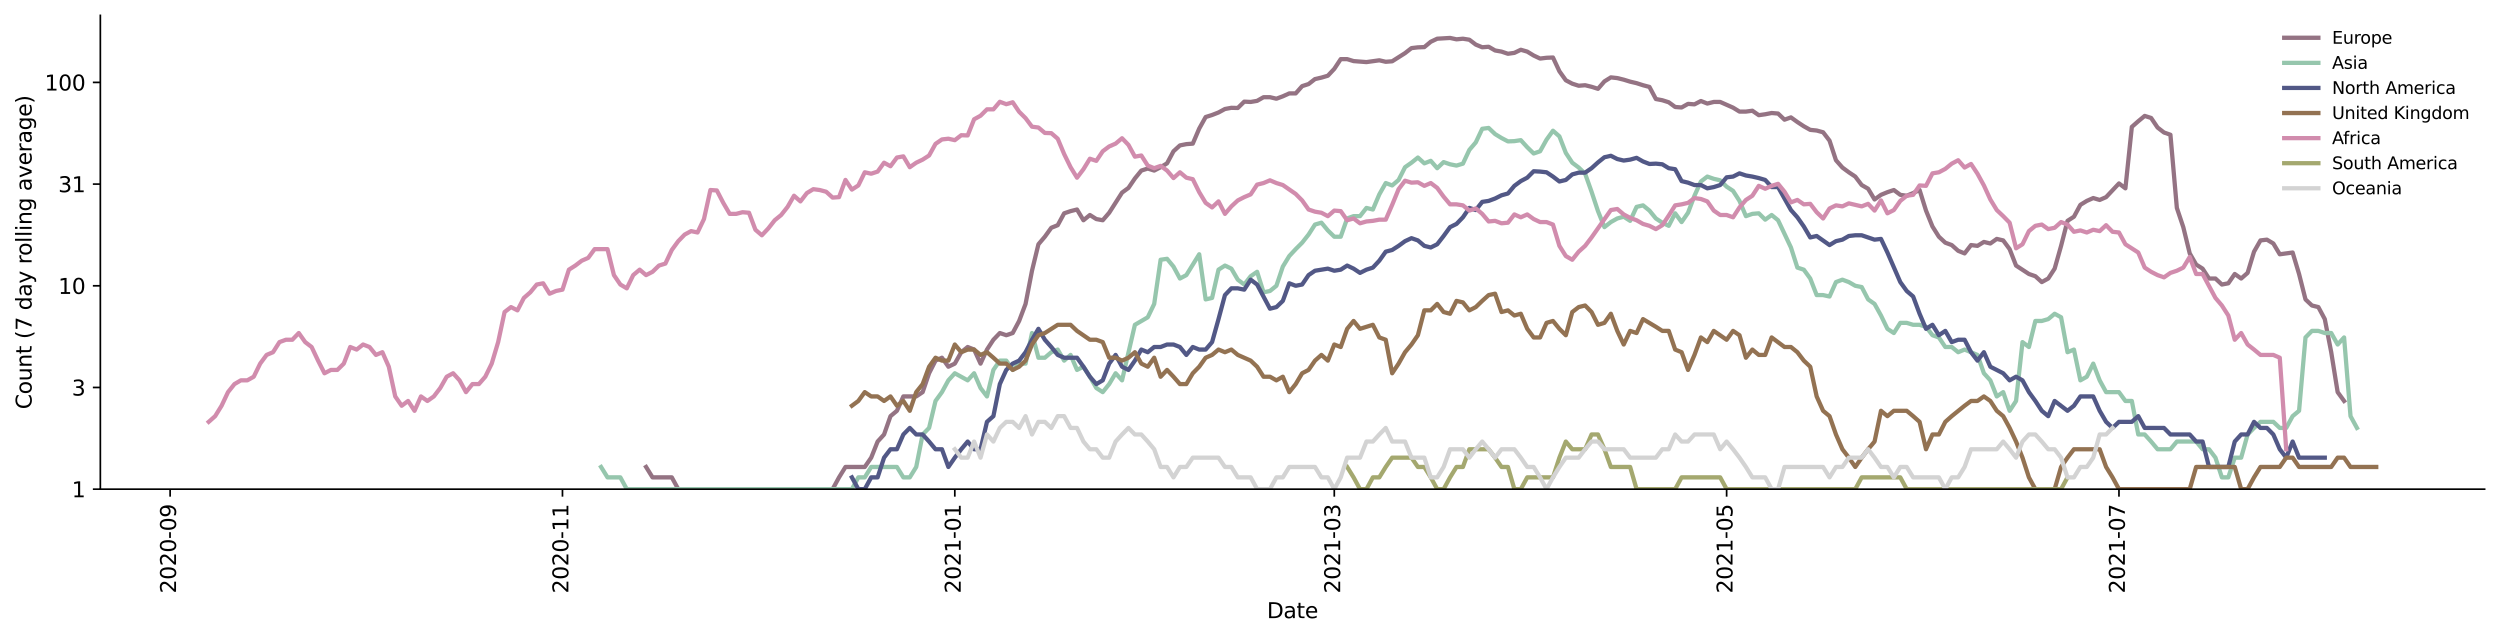 <?xml version="1.0" encoding="utf-8" standalone="no"?>
<!DOCTYPE svg PUBLIC "-//W3C//DTD SVG 1.1//EN"
  "http://www.w3.org/Graphics/SVG/1.1/DTD/svg11.dtd">
<svg height="298.621pt" version="1.1" viewBox="0 0 1170.166 298.621" width="1170.166pt" xmlns="http://www.w3.org/2000/svg" xmlns:xlink="http://www.w3.org/1999/xlink">
 <defs>
  <style type="text/css">*{stroke-linecap:butt;stroke-linejoin:round;}</style>
 </defs>
 <g id="figure_1">
  <g id="patch_1">
   <path d="M 0 298.621 
L 1170.166 298.621 
L 1170.166 0 
L 0 0 
z
" style="fill:#ffffff;"/>
  </g>
  <g id="axes_1">
   <g id="patch_2">
    <path d="M 46.966 228.96 
L 1162.966 228.96 
L 1162.966 7.2 
L 46.966 7.2 
z
" style="fill:#ffffff;"/>
   </g>
   <g id="matplotlib.axis_1">
    <g id="xtick_1">
     <g id="line2d_1">
      <defs>
       <path d="M 0 0 
L 0 3.5 
" id="m22f550c3ea" style="stroke:#000000;stroke-width:0.8;"/>
      </defs>
      <g>
       <use style="stroke:#000000;stroke-width:0.8;" x="79.63" xlink:href="#m22f550c3ea" y="228.96"/>
      </g>
     </g>
     <g id="text_1">
      <!-- 2020-09 -->
      <g transform="translate(82.389 277.743)rotate(-90)scale(0.1 -0.1)">
       <defs>
        <path d="M 1228 531 
L 3431 531 
L 3431 0 
L 469 0 
L 469 531 
Q 828 903 1448 1529 
Q 2069 2156 2228 2338 
Q 2531 2678 2651 2914 
Q 2772 3150 2772 3378 
Q 2772 3750 2511 3984 
Q 2250 4219 1831 4219 
Q 1534 4219 1204 4116 
Q 875 4013 500 3803 
L 500 4441 
Q 881 4594 1212 4672 
Q 1544 4750 1819 4750 
Q 2544 4750 2975 4387 
Q 3406 4025 3406 3419 
Q 3406 3131 3298 2873 
Q 3191 2616 2906 2266 
Q 2828 2175 2409 1742 
Q 1991 1309 1228 531 
z
" id="DejaVuSans-32" transform="scale(0.016)"/>
        <path d="M 2034 4250 
Q 1547 4250 1301 3770 
Q 1056 3291 1056 2328 
Q 1056 1369 1301 889 
Q 1547 409 2034 409 
Q 2525 409 2770 889 
Q 3016 1369 3016 2328 
Q 3016 3291 2770 3770 
Q 2525 4250 2034 4250 
z
M 2034 4750 
Q 2819 4750 3233 4129 
Q 3647 3509 3647 2328 
Q 3647 1150 3233 529 
Q 2819 -91 2034 -91 
Q 1250 -91 836 529 
Q 422 1150 422 2328 
Q 422 3509 836 4129 
Q 1250 4750 2034 4750 
z
" id="DejaVuSans-30" transform="scale(0.016)"/>
        <path d="M 313 2009 
L 1997 2009 
L 1997 1497 
L 313 1497 
L 313 2009 
z
" id="DejaVuSans-2d" transform="scale(0.016)"/>
        <path d="M 703 97 
L 703 672 
Q 941 559 1184 500 
Q 1428 441 1663 441 
Q 2288 441 2617 861 
Q 2947 1281 2994 2138 
Q 2813 1869 2534 1725 
Q 2256 1581 1919 1581 
Q 1219 1581 811 2004 
Q 403 2428 403 3163 
Q 403 3881 828 4315 
Q 1253 4750 1959 4750 
Q 2769 4750 3195 4129 
Q 3622 3509 3622 2328 
Q 3622 1225 3098 567 
Q 2575 -91 1691 -91 
Q 1453 -91 1209 -44 
Q 966 3 703 97 
z
M 1959 2075 
Q 2384 2075 2632 2365 
Q 2881 2656 2881 3163 
Q 2881 3666 2632 3958 
Q 2384 4250 1959 4250 
Q 1534 4250 1286 3958 
Q 1038 3666 1038 3163 
Q 1038 2656 1286 2365 
Q 1534 2075 1959 2075 
z
" id="DejaVuSans-39" transform="scale(0.016)"/>
       </defs>
       <use xlink:href="#DejaVuSans-32"/>
       <use x="63.623" xlink:href="#DejaVuSans-30"/>
       <use x="127.246" xlink:href="#DejaVuSans-32"/>
       <use x="190.869" xlink:href="#DejaVuSans-30"/>
       <use x="254.492" xlink:href="#DejaVuSans-2d"/>
       <use x="290.576" xlink:href="#DejaVuSans-30"/>
       <use x="354.199" xlink:href="#DejaVuSans-39"/>
      </g>
     </g>
    </g>
    <g id="xtick_2">
     <g id="line2d_2">
      <g>
       <use style="stroke:#000000;stroke-width:0.8;" x="263.272" xlink:href="#m22f550c3ea" y="228.96"/>
      </g>
     </g>
     <g id="text_2">
      <!-- 2020-11 -->
      <g transform="translate(266.031 277.743)rotate(-90)scale(0.1 -0.1)">
       <defs>
        <path d="M 794 531 
L 1825 531 
L 1825 4091 
L 703 3866 
L 703 4441 
L 1819 4666 
L 2450 4666 
L 2450 531 
L 3481 531 
L 3481 0 
L 794 0 
L 794 531 
z
" id="DejaVuSans-31" transform="scale(0.016)"/>
       </defs>
       <use xlink:href="#DejaVuSans-32"/>
       <use x="63.623" xlink:href="#DejaVuSans-30"/>
       <use x="127.246" xlink:href="#DejaVuSans-32"/>
       <use x="190.869" xlink:href="#DejaVuSans-30"/>
       <use x="254.492" xlink:href="#DejaVuSans-2d"/>
       <use x="290.576" xlink:href="#DejaVuSans-31"/>
       <use x="354.199" xlink:href="#DejaVuSans-31"/>
      </g>
     </g>
    </g>
    <g id="xtick_3">
     <g id="line2d_3">
      <g>
       <use style="stroke:#000000;stroke-width:0.8;" x="446.913" xlink:href="#m22f550c3ea" y="228.96"/>
      </g>
     </g>
     <g id="text_3">
      <!-- 2021-01 -->
      <g transform="translate(449.673 277.743)rotate(-90)scale(0.1 -0.1)">
       <use xlink:href="#DejaVuSans-32"/>
       <use x="63.623" xlink:href="#DejaVuSans-30"/>
       <use x="127.246" xlink:href="#DejaVuSans-32"/>
       <use x="190.869" xlink:href="#DejaVuSans-31"/>
       <use x="254.492" xlink:href="#DejaVuSans-2d"/>
       <use x="290.576" xlink:href="#DejaVuSans-30"/>
       <use x="354.199" xlink:href="#DejaVuSans-31"/>
      </g>
     </g>
    </g>
    <g id="xtick_4">
     <g id="line2d_4">
      <g>
       <use style="stroke:#000000;stroke-width:0.8;" x="624.534" xlink:href="#m22f550c3ea" y="228.96"/>
      </g>
     </g>
     <g id="text_4">
      <!-- 2021-03 -->
      <g transform="translate(627.293 277.743)rotate(-90)scale(0.1 -0.1)">
       <defs>
        <path d="M 2597 2516 
Q 3050 2419 3304 2112 
Q 3559 1806 3559 1356 
Q 3559 666 3084 287 
Q 2609 -91 1734 -91 
Q 1441 -91 1130 -33 
Q 819 25 488 141 
L 488 750 
Q 750 597 1062 519 
Q 1375 441 1716 441 
Q 2309 441 2620 675 
Q 2931 909 2931 1356 
Q 2931 1769 2642 2001 
Q 2353 2234 1838 2234 
L 1294 2234 
L 1294 2753 
L 1863 2753 
Q 2328 2753 2575 2939 
Q 2822 3125 2822 3475 
Q 2822 3834 2567 4026 
Q 2313 4219 1838 4219 
Q 1578 4219 1281 4162 
Q 984 4106 628 3988 
L 628 4550 
Q 988 4650 1302 4700 
Q 1616 4750 1894 4750 
Q 2613 4750 3031 4423 
Q 3450 4097 3450 3541 
Q 3450 3153 3228 2886 
Q 3006 2619 2597 2516 
z
" id="DejaVuSans-33" transform="scale(0.016)"/>
       </defs>
       <use xlink:href="#DejaVuSans-32"/>
       <use x="63.623" xlink:href="#DejaVuSans-30"/>
       <use x="127.246" xlink:href="#DejaVuSans-32"/>
       <use x="190.869" xlink:href="#DejaVuSans-31"/>
       <use x="254.492" xlink:href="#DejaVuSans-2d"/>
       <use x="290.576" xlink:href="#DejaVuSans-30"/>
       <use x="354.199" xlink:href="#DejaVuSans-33"/>
      </g>
     </g>
    </g>
    <g id="xtick_5">
     <g id="line2d_5">
      <g>
       <use style="stroke:#000000;stroke-width:0.8;" x="808.176" xlink:href="#m22f550c3ea" y="228.96"/>
      </g>
     </g>
     <g id="text_5">
      <!-- 2021-05 -->
      <g transform="translate(810.935 277.743)rotate(-90)scale(0.1 -0.1)">
       <defs>
        <path d="M 691 4666 
L 3169 4666 
L 3169 4134 
L 1269 4134 
L 1269 2991 
Q 1406 3038 1543 3061 
Q 1681 3084 1819 3084 
Q 2600 3084 3056 2656 
Q 3513 2228 3513 1497 
Q 3513 744 3044 326 
Q 2575 -91 1722 -91 
Q 1428 -91 1123 -41 
Q 819 9 494 109 
L 494 744 
Q 775 591 1075 516 
Q 1375 441 1709 441 
Q 2250 441 2565 725 
Q 2881 1009 2881 1497 
Q 2881 1984 2565 2268 
Q 2250 2553 1709 2553 
Q 1456 2553 1204 2497 
Q 953 2441 691 2322 
L 691 4666 
z
" id="DejaVuSans-35" transform="scale(0.016)"/>
       </defs>
       <use xlink:href="#DejaVuSans-32"/>
       <use x="63.623" xlink:href="#DejaVuSans-30"/>
       <use x="127.246" xlink:href="#DejaVuSans-32"/>
       <use x="190.869" xlink:href="#DejaVuSans-31"/>
       <use x="254.492" xlink:href="#DejaVuSans-2d"/>
       <use x="290.576" xlink:href="#DejaVuSans-30"/>
       <use x="354.199" xlink:href="#DejaVuSans-35"/>
      </g>
     </g>
    </g>
    <g id="xtick_6">
     <g id="line2d_6">
      <g>
       <use style="stroke:#000000;stroke-width:0.8;" x="991.818" xlink:href="#m22f550c3ea" y="228.96"/>
      </g>
     </g>
     <g id="text_6">
      <!-- 2021-07 -->
      <g transform="translate(994.577 277.743)rotate(-90)scale(0.1 -0.1)">
       <defs>
        <path d="M 525 4666 
L 3525 4666 
L 3525 4397 
L 1831 0 
L 1172 0 
L 2766 4134 
L 525 4134 
L 525 4666 
z
" id="DejaVuSans-37" transform="scale(0.016)"/>
       </defs>
       <use xlink:href="#DejaVuSans-32"/>
       <use x="63.623" xlink:href="#DejaVuSans-30"/>
       <use x="127.246" xlink:href="#DejaVuSans-32"/>
       <use x="190.869" xlink:href="#DejaVuSans-31"/>
       <use x="254.492" xlink:href="#DejaVuSans-2d"/>
       <use x="290.576" xlink:href="#DejaVuSans-30"/>
       <use x="354.199" xlink:href="#DejaVuSans-37"/>
      </g>
     </g>
    </g>
    <g id="text_7">
     <!-- Date -->
     <g transform="translate(593.015 289.341)scale(0.1 -0.1)">
      <defs>
       <path d="M 1259 4147 
L 1259 519 
L 2022 519 
Q 2988 519 3436 956 
Q 3884 1394 3884 2338 
Q 3884 3275 3436 3711 
Q 2988 4147 2022 4147 
L 1259 4147 
z
M 628 4666 
L 1925 4666 
Q 3281 4666 3915 4102 
Q 4550 3538 4550 2338 
Q 4550 1131 3912 565 
Q 3275 0 1925 0 
L 628 0 
L 628 4666 
z
" id="DejaVuSans-44" transform="scale(0.016)"/>
       <path d="M 2194 1759 
Q 1497 1759 1228 1600 
Q 959 1441 959 1056 
Q 959 750 1161 570 
Q 1363 391 1709 391 
Q 2188 391 2477 730 
Q 2766 1069 2766 1631 
L 2766 1759 
L 2194 1759 
z
M 3341 1997 
L 3341 0 
L 2766 0 
L 2766 531 
Q 2569 213 2275 61 
Q 1981 -91 1556 -91 
Q 1019 -91 701 211 
Q 384 513 384 1019 
Q 384 1609 779 1909 
Q 1175 2209 1959 2209 
L 2766 2209 
L 2766 2266 
Q 2766 2663 2505 2880 
Q 2244 3097 1772 3097 
Q 1472 3097 1187 3025 
Q 903 2953 641 2809 
L 641 3341 
Q 956 3463 1253 3523 
Q 1550 3584 1831 3584 
Q 2591 3584 2966 3190 
Q 3341 2797 3341 1997 
z
" id="DejaVuSans-61" transform="scale(0.016)"/>
       <path d="M 1172 4494 
L 1172 3500 
L 2356 3500 
L 2356 3053 
L 1172 3053 
L 1172 1153 
Q 1172 725 1289 603 
Q 1406 481 1766 481 
L 2356 481 
L 2356 0 
L 1766 0 
Q 1100 0 847 248 
Q 594 497 594 1153 
L 594 3053 
L 172 3053 
L 172 3500 
L 594 3500 
L 594 4494 
L 1172 4494 
z
" id="DejaVuSans-74" transform="scale(0.016)"/>
       <path d="M 3597 1894 
L 3597 1613 
L 953 1613 
Q 991 1019 1311 708 
Q 1631 397 2203 397 
Q 2534 397 2845 478 
Q 3156 559 3463 722 
L 3463 178 
Q 3153 47 2828 -22 
Q 2503 -91 2169 -91 
Q 1331 -91 842 396 
Q 353 884 353 1716 
Q 353 2575 817 3079 
Q 1281 3584 2069 3584 
Q 2775 3584 3186 3129 
Q 3597 2675 3597 1894 
z
M 3022 2063 
Q 3016 2534 2758 2815 
Q 2500 3097 2075 3097 
Q 1594 3097 1305 2825 
Q 1016 2553 972 2059 
L 3022 2063 
z
" id="DejaVuSans-65" transform="scale(0.016)"/>
      </defs>
      <use xlink:href="#DejaVuSans-44"/>
      <use x="77.002" xlink:href="#DejaVuSans-61"/>
      <use x="138.281" xlink:href="#DejaVuSans-74"/>
      <use x="177.49" xlink:href="#DejaVuSans-65"/>
     </g>
    </g>
   </g>
   <g id="matplotlib.axis_2">
    <g id="ytick_1">
     <g id="line2d_7">
      <defs>
       <path d="M 0 0 
L -3.5 0 
" id="mba0e3aec14" style="stroke:#000000;stroke-width:0.8;"/>
      </defs>
      <g>
       <use style="stroke:#000000;stroke-width:0.8;" x="46.966" xlink:href="#mba0e3aec14" y="228.96"/>
      </g>
     </g>
     <g id="text_8">
      <!-- 1 -->
      <g transform="translate(33.603 232.759)scale(0.1 -0.1)">
       <use xlink:href="#DejaVuSans-31"/>
      </g>
     </g>
    </g>
    <g id="ytick_2">
     <g id="line2d_8">
      <g>
       <use style="stroke:#000000;stroke-width:0.8;" x="46.966" xlink:href="#mba0e3aec14" y="181.363"/>
      </g>
     </g>
     <g id="text_9">
      <!-- 3 -->
      <g transform="translate(33.603 185.162)scale(0.1 -0.1)">
       <use xlink:href="#DejaVuSans-33"/>
      </g>
     </g>
    </g>
    <g id="ytick_3">
     <g id="line2d_9">
      <g>
       <use style="stroke:#000000;stroke-width:0.8;" x="46.966" xlink:href="#mba0e3aec14" y="133.765"/>
      </g>
     </g>
     <g id="text_10">
      <!-- 10 -->
      <g transform="translate(27.241 137.565)scale(0.1 -0.1)">
       <use xlink:href="#DejaVuSans-31"/>
       <use x="63.623" xlink:href="#DejaVuSans-30"/>
      </g>
     </g>
    </g>
    <g id="ytick_4">
     <g id="line2d_10">
      <g>
       <use style="stroke:#000000;stroke-width:0.8;" x="46.966" xlink:href="#mba0e3aec14" y="86.168"/>
      </g>
     </g>
     <g id="text_11">
      <!-- 31 -->
      <g transform="translate(27.241 89.967)scale(0.1 -0.1)">
       <use xlink:href="#DejaVuSans-33"/>
       <use x="63.623" xlink:href="#DejaVuSans-31"/>
      </g>
     </g>
    </g>
    <g id="ytick_5">
     <g id="line2d_11">
      <g>
       <use style="stroke:#000000;stroke-width:0.8;" x="46.966" xlink:href="#mba0e3aec14" y="38.571"/>
      </g>
     </g>
     <g id="text_12">
      <!-- 100 -->
      <g transform="translate(20.878 42.37)scale(0.1 -0.1)">
       <use xlink:href="#DejaVuSans-31"/>
       <use x="63.623" xlink:href="#DejaVuSans-30"/>
       <use x="127.246" xlink:href="#DejaVuSans-30"/>
      </g>
     </g>
    </g>
    <g id="text_13">
     <!-- Count (7 day rolling average) -->
     <g transform="translate(14.798 191.548)rotate(-90)scale(0.1 -0.1)">
      <defs>
       <path d="M 4122 4306 
L 4122 3641 
Q 3803 3938 3442 4084 
Q 3081 4231 2675 4231 
Q 1875 4231 1450 3742 
Q 1025 3253 1025 2328 
Q 1025 1406 1450 917 
Q 1875 428 2675 428 
Q 3081 428 3442 575 
Q 3803 722 4122 1019 
L 4122 359 
Q 3791 134 3420 21 
Q 3050 -91 2638 -91 
Q 1578 -91 968 557 
Q 359 1206 359 2328 
Q 359 3453 968 4101 
Q 1578 4750 2638 4750 
Q 3056 4750 3426 4639 
Q 3797 4528 4122 4306 
z
" id="DejaVuSans-43" transform="scale(0.016)"/>
       <path d="M 1959 3097 
Q 1497 3097 1228 2736 
Q 959 2375 959 1747 
Q 959 1119 1226 758 
Q 1494 397 1959 397 
Q 2419 397 2687 759 
Q 2956 1122 2956 1747 
Q 2956 2369 2687 2733 
Q 2419 3097 1959 3097 
z
M 1959 3584 
Q 2709 3584 3137 3096 
Q 3566 2609 3566 1747 
Q 3566 888 3137 398 
Q 2709 -91 1959 -91 
Q 1206 -91 779 398 
Q 353 888 353 1747 
Q 353 2609 779 3096 
Q 1206 3584 1959 3584 
z
" id="DejaVuSans-6f" transform="scale(0.016)"/>
       <path d="M 544 1381 
L 544 3500 
L 1119 3500 
L 1119 1403 
Q 1119 906 1312 657 
Q 1506 409 1894 409 
Q 2359 409 2629 706 
Q 2900 1003 2900 1516 
L 2900 3500 
L 3475 3500 
L 3475 0 
L 2900 0 
L 2900 538 
Q 2691 219 2414 64 
Q 2138 -91 1772 -91 
Q 1169 -91 856 284 
Q 544 659 544 1381 
z
M 1991 3584 
L 1991 3584 
z
" id="DejaVuSans-75" transform="scale(0.016)"/>
       <path d="M 3513 2113 
L 3513 0 
L 2938 0 
L 2938 2094 
Q 2938 2591 2744 2837 
Q 2550 3084 2163 3084 
Q 1697 3084 1428 2787 
Q 1159 2491 1159 1978 
L 1159 0 
L 581 0 
L 581 3500 
L 1159 3500 
L 1159 2956 
Q 1366 3272 1645 3428 
Q 1925 3584 2291 3584 
Q 2894 3584 3203 3211 
Q 3513 2838 3513 2113 
z
" id="DejaVuSans-6e" transform="scale(0.016)"/>
       <path id="DejaVuSans-20" transform="scale(0.016)"/>
       <path d="M 1984 4856 
Q 1566 4138 1362 3434 
Q 1159 2731 1159 2009 
Q 1159 1288 1364 580 
Q 1569 -128 1984 -844 
L 1484 -844 
Q 1016 -109 783 600 
Q 550 1309 550 2009 
Q 550 2706 781 3412 
Q 1013 4119 1484 4856 
L 1984 4856 
z
" id="DejaVuSans-28" transform="scale(0.016)"/>
       <path d="M 2906 2969 
L 2906 4863 
L 3481 4863 
L 3481 0 
L 2906 0 
L 2906 525 
Q 2725 213 2448 61 
Q 2172 -91 1784 -91 
Q 1150 -91 751 415 
Q 353 922 353 1747 
Q 353 2572 751 3078 
Q 1150 3584 1784 3584 
Q 2172 3584 2448 3432 
Q 2725 3281 2906 2969 
z
M 947 1747 
Q 947 1113 1208 752 
Q 1469 391 1925 391 
Q 2381 391 2643 752 
Q 2906 1113 2906 1747 
Q 2906 2381 2643 2742 
Q 2381 3103 1925 3103 
Q 1469 3103 1208 2742 
Q 947 2381 947 1747 
z
" id="DejaVuSans-64" transform="scale(0.016)"/>
       <path d="M 2059 -325 
Q 1816 -950 1584 -1140 
Q 1353 -1331 966 -1331 
L 506 -1331 
L 506 -850 
L 844 -850 
Q 1081 -850 1212 -737 
Q 1344 -625 1503 -206 
L 1606 56 
L 191 3500 
L 800 3500 
L 1894 763 
L 2988 3500 
L 3597 3500 
L 2059 -325 
z
" id="DejaVuSans-79" transform="scale(0.016)"/>
       <path d="M 2631 2963 
Q 2534 3019 2420 3045 
Q 2306 3072 2169 3072 
Q 1681 3072 1420 2755 
Q 1159 2438 1159 1844 
L 1159 0 
L 581 0 
L 581 3500 
L 1159 3500 
L 1159 2956 
Q 1341 3275 1631 3429 
Q 1922 3584 2338 3584 
Q 2397 3584 2469 3576 
Q 2541 3569 2628 3553 
L 2631 2963 
z
" id="DejaVuSans-72" transform="scale(0.016)"/>
       <path d="M 603 4863 
L 1178 4863 
L 1178 0 
L 603 0 
L 603 4863 
z
" id="DejaVuSans-6c" transform="scale(0.016)"/>
       <path d="M 603 3500 
L 1178 3500 
L 1178 0 
L 603 0 
L 603 3500 
z
M 603 4863 
L 1178 4863 
L 1178 4134 
L 603 4134 
L 603 4863 
z
" id="DejaVuSans-69" transform="scale(0.016)"/>
       <path d="M 2906 1791 
Q 2906 2416 2648 2759 
Q 2391 3103 1925 3103 
Q 1463 3103 1205 2759 
Q 947 2416 947 1791 
Q 947 1169 1205 825 
Q 1463 481 1925 481 
Q 2391 481 2648 825 
Q 2906 1169 2906 1791 
z
M 3481 434 
Q 3481 -459 3084 -895 
Q 2688 -1331 1869 -1331 
Q 1566 -1331 1297 -1286 
Q 1028 -1241 775 -1147 
L 775 -588 
Q 1028 -725 1275 -790 
Q 1522 -856 1778 -856 
Q 2344 -856 2625 -561 
Q 2906 -266 2906 331 
L 2906 616 
Q 2728 306 2450 153 
Q 2172 0 1784 0 
Q 1141 0 747 490 
Q 353 981 353 1791 
Q 353 2603 747 3093 
Q 1141 3584 1784 3584 
Q 2172 3584 2450 3431 
Q 2728 3278 2906 2969 
L 2906 3500 
L 3481 3500 
L 3481 434 
z
" id="DejaVuSans-67" transform="scale(0.016)"/>
       <path d="M 191 3500 
L 800 3500 
L 1894 563 
L 2988 3500 
L 3597 3500 
L 2284 0 
L 1503 0 
L 191 3500 
z
" id="DejaVuSans-76" transform="scale(0.016)"/>
       <path d="M 513 4856 
L 1013 4856 
Q 1481 4119 1714 3412 
Q 1947 2706 1947 2009 
Q 1947 1309 1714 600 
Q 1481 -109 1013 -844 
L 513 -844 
Q 928 -128 1133 580 
Q 1338 1288 1338 2009 
Q 1338 2731 1133 3434 
Q 928 4138 513 4856 
z
" id="DejaVuSans-29" transform="scale(0.016)"/>
      </defs>
      <use xlink:href="#DejaVuSans-43"/>
      <use x="69.824" xlink:href="#DejaVuSans-6f"/>
      <use x="131.006" xlink:href="#DejaVuSans-75"/>
      <use x="194.385" xlink:href="#DejaVuSans-6e"/>
      <use x="257.764" xlink:href="#DejaVuSans-74"/>
      <use x="296.973" xlink:href="#DejaVuSans-20"/>
      <use x="328.76" xlink:href="#DejaVuSans-28"/>
      <use x="367.773" xlink:href="#DejaVuSans-37"/>
      <use x="431.396" xlink:href="#DejaVuSans-20"/>
      <use x="463.184" xlink:href="#DejaVuSans-64"/>
      <use x="526.66" xlink:href="#DejaVuSans-61"/>
      <use x="587.939" xlink:href="#DejaVuSans-79"/>
      <use x="647.119" xlink:href="#DejaVuSans-20"/>
      <use x="678.906" xlink:href="#DejaVuSans-72"/>
      <use x="717.77" xlink:href="#DejaVuSans-6f"/>
      <use x="778.951" xlink:href="#DejaVuSans-6c"/>
      <use x="806.734" xlink:href="#DejaVuSans-6c"/>
      <use x="834.518" xlink:href="#DejaVuSans-69"/>
      <use x="862.301" xlink:href="#DejaVuSans-6e"/>
      <use x="925.68" xlink:href="#DejaVuSans-67"/>
      <use x="989.156" xlink:href="#DejaVuSans-20"/>
      <use x="1020.943" xlink:href="#DejaVuSans-61"/>
      <use x="1082.223" xlink:href="#DejaVuSans-76"/>
      <use x="1141.402" xlink:href="#DejaVuSans-65"/>
      <use x="1202.926" xlink:href="#DejaVuSans-72"/>
      <use x="1244.039" xlink:href="#DejaVuSans-61"/>
      <use x="1305.318" xlink:href="#DejaVuSans-67"/>
      <use x="1368.795" xlink:href="#DejaVuSans-65"/>
      <use x="1430.318" xlink:href="#DejaVuSans-29"/>
     </g>
    </g>
   </g>
   <g id="line2d_12">
    <path clip-path="url(#pd4dafa0f06)" d="M 302.408 218.57 
L 305.419 223.439 
L 314.45 223.439 
L 317.461 228.96 
L 389.713 228.96 
L 392.724 223.439 
L 395.734 218.57 
L 404.766 218.57 
L 407.777 214.214 
L 410.787 206.677 
L 413.798 203.367 
L 416.808 194.783 
L 419.819 192.277 
L 422.829 185.558 
L 428.85 185.558 
L 431.861 183.541 
L 434.871 174.711 
L 437.882 168.795 
L 440.892 167.439 
L 443.903 171.647 
L 446.913 170.196 
L 449.924 164.854 
L 452.934 162.422 
L 455.945 163.62 
L 458.955 170.196 
L 461.966 163.62 
L 464.976 159.022 
L 467.987 155.88 
L 470.997 156.901 
L 474.008 155.88 
L 477.018 150.234 
L 480.029 142.259 
L 483.04 126.723 
L 486.05 114.334 
L 489.061 110.798 
L 492.071 106.612 
L 495.082 105.405 
L 498.092 99.847 
L 501.103 98.82 
L 504.113 98.066 
L 507.124 103.092 
L 510.134 100.635 
L 513.145 102.533 
L 516.155 103.092 
L 519.166 99.588 
L 525.187 90.157 
L 528.197 87.954 
L 531.208 83.52 
L 534.218 79.835 
L 537.229 78.885 
L 540.239 79.835 
L 543.25 78.263 
L 546.26 76.452 
L 549.271 70.803 
L 552.282 68.062 
L 555.292 67.464 
L 558.303 67.227 
L 561.313 60.185 
L 564.324 54.776 
L 567.334 53.826 
L 570.345 52.647 
L 573.355 51.019 
L 576.366 50.464 
L 579.376 50.543 
L 582.387 47.575 
L 585.397 47.722 
L 588.408 47.209 
L 591.418 45.498 
L 594.429 45.498 
L 597.439 46.203 
L 600.45 45.082 
L 603.46 43.722 
L 606.471 43.722 
L 609.481 40.32 
L 612.492 39.346 
L 615.502 37.006 
L 618.513 36.329 
L 621.523 35.444 
L 624.534 32.231 
L 627.545 27.678 
L 630.555 27.678 
L 633.566 28.596 
L 639.587 29.063 
L 645.608 28.227 
L 648.618 28.922 
L 651.629 28.689 
L 657.65 24.871 
L 660.66 22.522 
L 663.671 22.164 
L 666.681 22.045 
L 669.692 19.547 
L 672.702 18.119 
L 678.723 17.76 
L 681.734 18.408 
L 684.744 18.119 
L 687.755 18.589 
L 690.765 20.873 
L 693.776 22.124 
L 696.787 21.886 
L 699.797 23.619 
L 702.808 24.157 
L 705.818 25.169 
L 708.829 24.744 
L 711.839 23.291 
L 714.85 24.157 
L 717.86 25.989 
L 720.871 27.407 
L 723.881 27.048 
L 726.892 26.914 
L 729.902 33.361 
L 732.913 37.579 
L 735.923 39.165 
L 738.934 40.135 
L 741.944 39.891 
L 744.955 40.629 
L 747.965 41.571 
L 750.976 38.101 
L 753.986 36.217 
L 756.997 36.553 
L 760.007 37.291 
L 763.018 38.218 
L 766.028 38.926 
L 769.039 39.891 
L 772.05 40.691 
L 775.06 46.345 
L 778.071 46.919 
L 781.081 47.87 
L 784.092 50.072 
L 787.102 50.307 
L 790.113 48.616 
L 793.123 48.843 
L 796.134 47.282 
L 799.144 48.466 
L 802.155 47.722 
L 805.165 47.722 
L 811.186 50.385 
L 814.197 52.234 
L 817.207 52.234 
L 820.218 51.825 
L 823.228 53.911 
L 826.239 53.486 
L 829.249 52.897 
L 832.26 53.148 
L 835.27 56.018 
L 838.281 54.951 
L 841.291 57.114 
L 844.302 59.103 
L 847.313 60.787 
L 850.323 61.091 
L 853.334 61.914 
L 856.344 65.833 
L 859.355 75.002 
L 862.365 78.418 
L 865.376 80.644 
L 868.386 82.653 
L 871.397 86.611 
L 874.407 88.346 
L 877.418 93.363 
L 880.428 91.198 
L 883.439 89.952 
L 886.449 88.941 
L 889.46 91.198 
L 892.47 91.622 
L 895.481 90.363 
L 898.491 88.941 
L 901.502 98.567 
L 904.512 106.004 
L 907.523 110.798 
L 910.533 113.602 
L 913.544 114.705 
L 916.555 117.398 
L 919.565 118.608 
L 922.576 114.705 
L 925.586 115.079 
L 928.597 113.241 
L 931.607 113.967 
L 934.618 111.828 
L 937.628 112.529 
L 940.639 116.61 
L 943.649 124.304 
L 949.67 128.245 
L 952.681 129.291 
L 955.691 132.03 
L 958.702 130.365 
L 961.712 125.738 
L 964.723 115.079 
L 967.733 103.374 
L 970.744 101.438 
L 973.754 95.883 
L 976.765 94.035 
L 979.775 92.702 
L 982.786 93.586 
L 985.796 92.267 
L 991.818 85.863 
L 994.828 88.149 
L 997.839 59.395 
L 1000.849 56.745 
L 1003.86 54.255 
L 1006.87 55.216 
L 1009.881 59.689 
L 1012.891 62.018 
L 1015.902 63.072 
L 1018.912 97.326 
L 1021.923 106.307 
L 1024.933 118.608 
L 1027.944 123.837 
L 1030.954 125.738 
L 1033.965 130.365 
L 1036.975 130.365 
L 1039.986 133.179 
L 1042.996 132.601 
L 1046.007 128.245 
L 1049.017 130.365 
L 1052.028 127.731 
L 1055.038 117.797 
L 1058.049 112.529 
L 1061.06 112.177 
L 1064.07 113.967 
L 1067.081 119.019 
L 1073.102 118.201 
L 1076.112 128.245 
L 1079.123 140.138 
L 1082.133 142.991 
L 1085.144 143.736 
L 1088.154 149.364 
L 1091.165 164.854 
L 1094.175 183.541 
L 1097.186 187.678 
L 1097.186 187.678 
" style="fill:none;stroke:#947383;stroke-linecap:square;stroke-width:2;"/>
   </g>
   <g id="line2d_13">
    <path clip-path="url(#pd4dafa0f06)" d="M 281.335 218.57 
L 284.345 223.439 
L 290.366 223.439 
L 293.377 228.96 
L 398.745 228.96 
L 401.755 223.439 
L 404.766 223.439 
L 407.777 218.57 
L 419.819 218.57 
L 422.829 223.439 
L 425.84 223.439 
L 428.85 218.57 
L 431.861 203.367 
L 434.871 200.304 
L 437.882 187.678 
L 440.892 183.541 
L 443.903 178.02 
L 446.913 174.711 
L 452.934 178.02 
L 455.945 174.711 
L 458.955 181.617 
L 461.966 185.558 
L 464.976 173.151 
L 467.987 168.795 
L 470.997 168.795 
L 474.008 173.151 
L 477.018 170.196 
L 480.029 170.196 
L 483.04 155.88 
L 486.05 167.439 
L 489.061 167.439 
L 492.071 164.854 
L 495.082 163.62 
L 498.092 168.795 
L 501.103 166.127 
L 504.113 173.151 
L 507.124 171.647 
L 510.134 176.332 
L 513.145 181.617 
L 516.155 183.541 
L 519.166 179.78 
L 522.176 174.711 
L 525.187 178.02 
L 531.208 152.032 
L 537.229 148.511 
L 540.239 142.259 
L 543.25 121.578 
L 546.26 121.14 
L 549.271 124.777 
L 552.282 130.365 
L 555.292 128.765 
L 561.313 119.019 
L 564.324 140.138 
L 567.334 139.455 
L 570.345 126.228 
L 573.355 124.304 
L 576.366 125.738 
L 579.376 130.913 
L 582.387 133.179 
L 585.397 129.291 
L 588.408 127.224 
L 591.418 136.829 
L 594.429 136.198 
L 597.439 133.765 
L 600.45 124.777 
L 603.46 119.855 
L 606.471 116.61 
L 609.481 113.602 
L 612.492 109.794 
L 615.502 105.109 
L 618.513 104.232 
L 621.523 107.856 
L 624.534 110.798 
L 627.545 110.798 
L 630.555 102.256 
L 633.566 101.168 
L 636.576 101.168 
L 639.587 97.326 
L 642.597 98.066 
L 645.608 90.988 
L 648.618 85.678 
L 651.629 86.8 
L 654.639 84.227 
L 657.65 78.263 
L 660.66 76.158 
L 663.671 73.738 
L 666.681 76.452 
L 669.692 75.288 
L 672.702 78.729 
L 675.713 75.866 
L 678.723 76.898 
L 681.734 77.499 
L 684.744 76.6 
L 687.755 70.164 
L 690.765 66.641 
L 693.776 60.284 
L 696.787 59.887 
L 699.797 62.753 
L 702.808 64.596 
L 705.818 66.177 
L 708.829 66.062 
L 711.839 65.606 
L 714.85 68.915 
L 717.86 71.846 
L 720.871 70.803 
L 723.881 65.379 
L 726.892 61.193 
L 729.902 63.827 
L 732.913 71.583 
L 735.923 76.158 
L 738.934 78.418 
L 741.944 81.303 
L 744.955 89.747 
L 747.965 98.82 
L 750.976 106.307 
L 753.986 103.944 
L 756.997 102.256 
L 760.007 101.438 
L 763.018 103.374 
L 766.028 96.839 
L 769.039 96.12 
L 772.05 98.567 
L 775.06 102.256 
L 778.071 104.232 
L 781.081 105.704 
L 784.092 99.847 
L 787.102 103.944 
L 790.113 99.588 
L 793.123 91.622 
L 796.134 84.946 
L 799.144 82.653 
L 802.155 83.696 
L 805.165 84.405 
L 808.176 87.373 
L 811.186 89.342 
L 814.197 94.035 
L 817.207 101.168 
L 820.218 100.108 
L 823.228 99.847 
L 826.239 102.811 
L 829.249 100.635 
L 832.26 103.092 
L 838.281 115.838 
L 841.291 125.255 
L 844.302 126.228 
L 847.313 130.365 
L 850.323 138.121 
L 853.334 138.121 
L 856.344 138.783 
L 859.355 132.03 
L 862.365 130.913 
L 865.376 132.03 
L 868.386 133.765 
L 871.397 134.36 
L 874.407 140.138 
L 877.418 142.259 
L 880.428 147.676 
L 883.439 153.911 
L 886.449 155.88 
L 889.46 151.123 
L 892.47 151.123 
L 895.481 152.032 
L 898.491 152.032 
L 901.502 152.961 
L 904.512 156.901 
L 907.523 157.948 
L 910.533 162.422 
L 913.544 162.422 
L 916.555 164.854 
L 919.565 163.62 
L 925.586 166.127 
L 928.597 174.711 
L 931.607 178.02 
L 934.618 185.558 
L 937.628 183.541 
L 940.639 192.277 
L 943.649 187.678 
L 946.66 160.124 
L 949.67 162.422 
L 952.681 150.234 
L 955.691 150.234 
L 958.702 149.364 
L 961.712 146.857 
L 964.723 148.511 
L 967.733 164.854 
L 970.744 163.62 
L 973.754 178.02 
L 976.765 176.332 
L 979.775 170.196 
L 982.786 178.02 
L 985.796 183.541 
L 991.818 183.541 
L 994.828 187.678 
L 997.839 187.678 
L 1000.849 203.367 
L 1003.86 203.367 
L 1006.87 206.677 
L 1009.881 210.274 
L 1015.902 210.274 
L 1018.912 206.677 
L 1027.944 206.677 
L 1030.954 210.274 
L 1033.965 210.274 
L 1036.975 214.214 
L 1039.986 223.439 
L 1042.996 223.439 
L 1046.007 214.214 
L 1049.017 214.214 
L 1052.028 203.367 
L 1055.038 200.304 
L 1058.049 197.451 
L 1064.07 197.451 
L 1067.081 200.304 
L 1070.091 200.304 
L 1073.102 194.783 
L 1076.112 192.277 
L 1079.123 157.948 
L 1082.133 154.884 
L 1085.144 154.884 
L 1088.154 155.88 
L 1091.165 155.88 
L 1094.175 161.257 
L 1097.186 157.948 
L 1100.196 194.783 
L 1103.207 200.304 
L 1103.207 200.304 
" style="fill:none;stroke:#96c6ad;stroke-linecap:square;stroke-width:2;"/>
   </g>
   <g id="line2d_14">
    <path clip-path="url(#pd4dafa0f06)" d="M 398.745 223.439 
L 401.755 228.96 
L 404.766 228.96 
L 407.777 223.439 
L 410.787 223.439 
L 413.798 214.214 
L 416.808 210.274 
L 419.819 210.274 
L 422.829 203.367 
L 425.84 200.304 
L 428.85 203.367 
L 431.861 203.367 
L 434.871 206.677 
L 437.882 210.274 
L 440.892 210.274 
L 443.903 218.57 
L 446.913 214.214 
L 449.924 210.274 
L 452.934 206.677 
L 455.945 210.274 
L 458.955 210.274 
L 461.966 197.451 
L 464.976 194.783 
L 467.987 179.78 
L 470.997 173.151 
L 474.008 170.196 
L 477.018 168.795 
L 480.029 164.854 
L 483.04 159.022 
L 486.05 153.911 
L 489.061 159.022 
L 492.071 162.422 
L 495.082 166.127 
L 498.092 167.439 
L 504.113 167.439 
L 507.124 171.647 
L 510.134 176.332 
L 513.145 179.78 
L 516.155 178.02 
L 519.166 170.196 
L 522.176 166.127 
L 525.187 171.647 
L 528.197 173.151 
L 531.208 168.795 
L 534.218 163.62 
L 537.229 164.854 
L 540.239 162.422 
L 543.25 162.422 
L 546.26 161.257 
L 549.271 161.257 
L 552.282 162.422 
L 555.292 166.127 
L 558.303 162.422 
L 561.313 163.62 
L 564.324 163.62 
L 567.334 160.124 
L 570.345 149.364 
L 573.355 138.121 
L 576.366 134.964 
L 579.376 134.964 
L 582.387 135.576 
L 585.397 130.913 
L 588.408 133.179 
L 594.429 144.494 
L 597.439 143.736 
L 600.45 140.833 
L 603.46 132.601 
L 606.471 133.765 
L 609.481 133.179 
L 612.492 128.765 
L 615.502 126.723 
L 621.523 125.738 
L 624.534 126.723 
L 627.545 126.228 
L 630.555 124.304 
L 633.566 125.738 
L 636.576 127.731 
L 639.587 126.228 
L 642.597 125.255 
L 645.608 122.02 
L 648.618 117.797 
L 651.629 117.002 
L 654.639 115.079 
L 657.65 112.883 
L 660.66 111.482 
L 663.671 112.529 
L 666.681 115.079 
L 669.692 115.838 
L 672.702 114.334 
L 675.713 110.461 
L 678.723 106.307 
L 681.734 104.815 
L 684.744 101.709 
L 687.755 97.326 
L 690.765 98.316 
L 693.776 94.49 
L 696.787 94.035 
L 699.797 92.921 
L 702.808 91.41 
L 705.818 90.57 
L 708.829 86.99 
L 711.839 84.765 
L 714.85 83.171 
L 717.86 80.157 
L 720.871 80.319 
L 723.881 80.644 
L 726.892 82.653 
L 729.902 84.946 
L 732.913 84.227 
L 735.923 81.637 
L 738.934 80.808 
L 741.944 80.808 
L 744.955 78.729 
L 747.965 76.012 
L 750.976 73.6 
L 753.986 72.917 
L 756.997 74.435 
L 760.007 75.144 
L 763.018 74.717 
L 766.028 73.877 
L 769.039 75.576 
L 772.05 76.749 
L 775.06 76.6 
L 778.071 76.898 
L 781.081 78.729 
L 784.092 79.199 
L 787.102 84.765 
L 790.113 85.494 
L 793.123 86.611 
L 796.134 86.611 
L 799.144 88.149 
L 802.155 87.566 
L 805.165 86.611 
L 808.176 82.998 
L 811.186 82.653 
L 814.197 81.138 
L 817.207 82.142 
L 820.218 82.653 
L 823.228 83.345 
L 826.239 84.227 
L 829.249 87.566 
L 832.26 87.566 
L 838.281 98.316 
L 841.291 101.709 
L 844.302 106.004 
L 847.313 111.139 
L 850.323 110.461 
L 856.344 114.705 
L 859.355 112.883 
L 862.365 112.177 
L 865.376 110.461 
L 868.386 110.126 
L 871.397 110.126 
L 877.418 112.177 
L 880.428 111.828 
L 883.439 118.201 
L 889.46 132.03 
L 892.47 136.198 
L 895.481 138.783 
L 898.491 146.857 
L 901.502 153.911 
L 904.512 152.032 
L 907.523 156.901 
L 910.533 154.884 
L 913.544 160.124 
L 916.555 159.022 
L 919.565 159.022 
L 922.576 164.854 
L 925.586 168.795 
L 928.597 164.854 
L 931.607 171.647 
L 937.628 174.711 
L 940.639 178.02 
L 943.649 176.332 
L 946.66 178.02 
L 949.67 183.541 
L 952.681 187.678 
L 955.691 192.277 
L 958.702 194.783 
L 961.712 187.678 
L 967.733 192.277 
L 970.744 189.914 
L 973.754 185.558 
L 979.775 185.558 
L 982.786 192.277 
L 985.796 197.451 
L 988.807 200.304 
L 991.818 197.451 
L 997.839 197.451 
L 1000.849 194.783 
L 1003.86 200.304 
L 1012.891 200.304 
L 1015.902 203.367 
L 1024.933 203.367 
L 1027.944 206.677 
L 1030.954 206.677 
L 1033.965 218.57 
L 1042.996 218.57 
L 1046.007 206.677 
L 1049.017 203.367 
L 1052.028 203.367 
L 1055.038 197.451 
L 1058.049 200.304 
L 1061.06 200.304 
L 1064.07 203.367 
L 1067.081 210.274 
L 1070.091 214.214 
L 1073.102 206.677 
L 1076.112 214.214 
L 1088.154 214.214 
L 1088.154 214.214 
" style="fill:none;stroke:#525886;stroke-linecap:square;stroke-width:2;"/>
   </g>
   <g id="line2d_15">
    <path clip-path="url(#pd4dafa0f06)" d="M 398.745 189.914 
L 401.755 187.678 
L 404.766 183.541 
L 407.777 185.558 
L 410.787 185.558 
L 413.798 187.678 
L 416.808 185.558 
L 419.819 189.914 
L 422.829 187.678 
L 425.84 192.277 
L 428.85 183.541 
L 431.861 179.78 
L 434.871 171.647 
L 437.882 167.439 
L 440.892 168.795 
L 443.903 168.795 
L 446.913 161.257 
L 449.924 164.854 
L 452.934 163.62 
L 455.945 163.62 
L 458.955 166.127 
L 461.966 164.854 
L 464.976 167.439 
L 467.987 170.196 
L 470.997 170.196 
L 474.008 173.151 
L 477.018 171.647 
L 480.029 168.795 
L 483.04 161.257 
L 486.05 156.901 
L 489.061 155.88 
L 495.082 152.032 
L 501.103 152.032 
L 504.113 154.884 
L 510.134 159.022 
L 513.145 159.022 
L 516.155 160.124 
L 519.166 167.439 
L 522.176 167.439 
L 525.187 168.795 
L 528.197 167.439 
L 531.208 164.854 
L 534.218 170.196 
L 537.229 171.647 
L 540.239 167.439 
L 543.25 176.332 
L 546.26 173.151 
L 549.271 176.332 
L 552.282 179.78 
L 555.292 179.78 
L 558.303 174.711 
L 561.313 171.647 
L 564.324 167.439 
L 567.334 166.127 
L 570.345 163.62 
L 573.355 164.854 
L 576.366 163.62 
L 579.376 166.127 
L 585.397 168.795 
L 588.408 171.647 
L 591.418 176.332 
L 594.429 176.332 
L 597.439 178.02 
L 600.45 176.332 
L 603.46 183.541 
L 606.471 179.78 
L 609.481 174.711 
L 612.492 173.151 
L 615.502 168.795 
L 618.513 166.127 
L 621.523 168.795 
L 624.534 161.257 
L 627.545 162.422 
L 630.555 153.911 
L 633.566 150.234 
L 636.576 153.911 
L 642.597 152.032 
L 645.608 157.948 
L 648.618 159.022 
L 651.629 174.711 
L 654.639 170.196 
L 657.65 164.854 
L 660.66 161.257 
L 663.671 156.901 
L 666.681 145.267 
L 669.692 145.267 
L 672.702 142.259 
L 675.713 146.054 
L 678.723 146.857 
L 681.734 140.833 
L 684.744 141.54 
L 687.755 145.267 
L 690.765 143.736 
L 693.776 140.833 
L 696.787 138.121 
L 699.797 137.47 
L 702.808 146.054 
L 705.818 145.267 
L 708.829 147.676 
L 711.839 146.857 
L 714.85 153.911 
L 717.86 157.948 
L 720.871 157.948 
L 723.881 151.123 
L 726.892 150.234 
L 729.902 153.911 
L 732.913 156.901 
L 735.923 146.054 
L 738.934 143.736 
L 741.944 142.991 
L 744.955 146.054 
L 747.965 152.032 
L 750.976 151.123 
L 753.986 146.857 
L 756.997 154.884 
L 760.007 161.257 
L 763.018 154.884 
L 766.028 155.88 
L 769.039 149.364 
L 775.06 152.961 
L 778.071 154.884 
L 781.081 154.884 
L 784.092 163.62 
L 787.102 164.854 
L 790.113 173.151 
L 793.123 166.127 
L 796.134 157.948 
L 799.144 160.124 
L 802.155 154.884 
L 808.176 159.022 
L 811.186 154.884 
L 814.197 156.901 
L 817.207 167.439 
L 820.218 163.62 
L 823.228 166.127 
L 826.239 166.127 
L 829.249 157.948 
L 835.27 162.422 
L 838.281 162.422 
L 841.291 164.854 
L 844.302 168.795 
L 847.313 171.647 
L 850.323 185.558 
L 853.334 192.277 
L 856.344 194.783 
L 859.355 203.367 
L 862.365 210.274 
L 865.376 214.214 
L 868.386 218.57 
L 871.397 214.214 
L 874.407 210.274 
L 877.418 206.677 
L 880.428 192.277 
L 883.439 194.783 
L 886.449 192.277 
L 892.47 192.277 
L 895.481 194.783 
L 898.491 197.451 
L 901.502 210.274 
L 904.512 203.367 
L 907.523 203.367 
L 910.533 197.451 
L 913.544 194.783 
L 919.565 189.914 
L 922.576 187.678 
L 925.586 187.678 
L 928.597 185.558 
L 931.607 187.678 
L 934.618 192.277 
L 937.628 194.783 
L 940.639 200.304 
L 943.649 206.677 
L 946.66 214.214 
L 949.67 223.439 
L 952.681 228.96 
L 961.712 228.96 
L 964.723 218.57 
L 967.733 214.214 
L 970.744 210.274 
L 982.786 210.274 
L 985.796 218.57 
L 988.807 223.439 
L 991.818 228.96 
L 1024.933 228.96 
L 1027.944 218.57 
L 1046.007 218.57 
L 1049.017 228.96 
L 1052.028 228.96 
L 1055.038 223.439 
L 1058.049 218.57 
L 1067.081 218.57 
L 1070.091 214.214 
L 1073.102 214.214 
L 1076.112 218.57 
L 1091.165 218.57 
L 1094.175 214.214 
L 1097.186 214.214 
L 1100.196 218.57 
L 1112.238 218.57 
L 1112.238 218.57 
" style="fill:none;stroke:#937252;stroke-linecap:square;stroke-width:2;"/>
   </g>
   <g id="line2d_16">
    <path clip-path="url(#pd4dafa0f06)" d="M 97.693 197.451 
L 100.703 194.783 
L 103.714 189.914 
L 106.724 183.541 
L 109.735 179.78 
L 112.746 178.02 
L 115.756 178.02 
L 118.767 176.332 
L 121.777 170.196 
L 124.788 166.127 
L 127.798 164.854 
L 130.809 160.124 
L 133.819 159.022 
L 136.83 159.022 
L 139.84 155.88 
L 142.851 160.124 
L 145.861 162.422 
L 148.872 168.795 
L 151.882 174.711 
L 154.893 173.151 
L 157.903 173.151 
L 160.914 170.196 
L 163.924 162.422 
L 166.935 163.62 
L 169.945 161.257 
L 172.956 162.422 
L 175.966 166.127 
L 178.977 164.854 
L 181.987 171.647 
L 184.998 185.558 
L 188.009 189.914 
L 191.019 187.678 
L 194.03 192.277 
L 197.04 185.558 
L 200.051 187.678 
L 203.061 185.558 
L 206.072 181.617 
L 209.082 176.332 
L 212.093 174.711 
L 215.103 178.02 
L 218.114 183.541 
L 221.124 179.78 
L 224.135 179.78 
L 227.145 176.332 
L 230.156 170.196 
L 233.166 160.124 
L 236.177 146.054 
L 239.187 143.736 
L 242.198 145.267 
L 245.208 139.455 
L 248.219 136.829 
L 251.229 133.179 
L 254.24 132.601 
L 257.25 137.47 
L 260.261 136.198 
L 263.272 135.576 
L 266.282 126.228 
L 269.293 124.304 
L 272.303 122.02 
L 275.314 120.707 
L 278.324 116.61 
L 284.345 116.61 
L 287.356 128.765 
L 290.366 133.179 
L 293.377 134.964 
L 296.387 128.765 
L 299.398 126.228 
L 302.408 128.765 
L 305.419 127.224 
L 308.429 124.304 
L 311.44 123.375 
L 314.45 117.002 
L 317.461 112.883 
L 320.471 109.794 
L 323.482 108.173 
L 326.492 108.814 
L 329.503 102.533 
L 332.514 88.941 
L 335.524 89.141 
L 338.535 94.949 
L 341.545 100.108 
L 344.556 100.108 
L 347.566 99.331 
L 350.577 99.588 
L 353.587 107.541 
L 356.598 110.126 
L 359.608 106.92 
L 362.619 103.092 
L 365.629 100.635 
L 368.64 96.839 
L 371.65 91.622 
L 374.661 94.262 
L 377.671 90.363 
L 380.682 88.543 
L 383.692 88.941 
L 386.703 89.747 
L 389.713 92.484 
L 392.724 92.267 
L 395.734 84.227 
L 398.745 88.741 
L 401.755 86.8 
L 404.766 80.644 
L 407.777 81.303 
L 410.787 80.319 
L 413.798 76.158 
L 416.808 77.803 
L 419.819 73.738 
L 422.829 73.189 
L 425.84 78.263 
L 428.85 76.158 
L 431.861 74.717 
L 434.871 72.781 
L 437.882 67.345 
L 440.892 65.266 
L 443.903 64.93 
L 446.913 65.606 
L 449.924 63.287 
L 452.934 63.394 
L 455.945 55.839 
L 458.955 54.169 
L 461.966 51.179 
L 464.976 51.179 
L 467.987 47.648 
L 470.997 48.767 
L 474.008 47.87 
L 477.018 52.316 
L 480.029 55.304 
L 483.04 59.298 
L 486.05 59.689 
L 489.061 62.227 
L 492.071 62.331 
L 495.082 64.93 
L 498.092 72.111 
L 501.103 78.263 
L 504.113 83.171 
L 507.124 79.199 
L 510.134 74.295 
L 513.145 75.288 
L 516.155 70.803 
L 519.166 68.547 
L 522.176 67.227 
L 525.187 64.707 
L 528.197 67.822 
L 531.208 73.325 
L 534.218 72.781 
L 537.229 77.499 
L 540.239 78.729 
L 543.25 77.651 
L 546.26 79.835 
L 549.271 83.345 
L 552.282 80.644 
L 555.292 83.171 
L 558.303 83.872 
L 561.313 89.952 
L 564.324 94.949 
L 567.334 97.082 
L 570.345 94.262 
L 573.355 100.108 
L 576.366 96.598 
L 579.376 93.81 
L 582.387 92.267 
L 585.397 90.988 
L 588.408 86.423 
L 591.418 85.678 
L 594.429 84.405 
L 597.439 85.678 
L 600.45 86.611 
L 606.471 90.778 
L 609.481 93.81 
L 612.492 98.066 
L 615.502 99.075 
L 618.513 99.588 
L 621.523 101.168 
L 624.534 98.567 
L 627.545 98.82 
L 630.555 103.092 
L 633.566 102.256 
L 636.576 104.522 
L 639.587 103.658 
L 642.597 103.374 
L 645.608 102.811 
L 648.618 102.811 
L 651.629 95.883 
L 654.639 88.543 
L 657.65 84.585 
L 660.66 85.494 
L 663.671 85.31 
L 666.681 86.99 
L 669.692 85.678 
L 672.702 87.954 
L 675.713 92.051 
L 678.723 95.648 
L 681.734 95.648 
L 684.744 96.12 
L 687.755 98.567 
L 690.765 97.571 
L 693.776 100.108 
L 696.787 103.658 
L 699.797 103.374 
L 702.808 104.522 
L 705.818 104.232 
L 708.829 100.371 
L 711.839 101.709 
L 714.85 100.371 
L 717.86 102.533 
L 720.871 103.944 
L 723.881 103.944 
L 726.892 105.109 
L 729.902 115.079 
L 732.913 119.855 
L 735.923 121.578 
L 738.934 117.797 
L 741.944 115.079 
L 744.955 111.139 
L 753.986 98.316 
L 756.997 97.818 
L 760.007 100.371 
L 763.018 101.982 
L 766.028 103.092 
L 769.039 104.815 
L 772.05 105.704 
L 775.06 107.229 
L 778.071 105.405 
L 781.081 100.901 
L 784.092 96.12 
L 787.102 95.648 
L 790.113 94.949 
L 793.123 92.702 
L 796.134 93.142 
L 799.144 94.262 
L 802.155 98.567 
L 805.165 100.635 
L 808.176 100.635 
L 811.186 101.709 
L 814.197 97.082 
L 817.207 93.586 
L 820.218 91.622 
L 823.228 86.99 
L 826.239 88.346 
L 829.249 86.99 
L 832.26 86.048 
L 835.27 89.747 
L 838.281 94.719 
L 841.291 93.586 
L 844.302 95.648 
L 847.313 95.414 
L 850.323 99.331 
L 853.334 102.256 
L 856.344 97.571 
L 859.355 96.12 
L 862.365 96.598 
L 865.376 95.181 
L 871.397 96.598 
L 874.407 95.414 
L 877.418 98.567 
L 880.428 93.81 
L 883.439 99.847 
L 886.449 98.316 
L 889.46 94.035 
L 892.47 91.622 
L 895.481 91.198 
L 898.491 86.8 
L 901.502 86.99 
L 904.512 81.138 
L 907.523 80.644 
L 910.533 79.042 
L 913.544 76.6 
L 916.555 75.002 
L 919.565 78.418 
L 922.576 76.749 
L 925.586 81.303 
L 928.597 86.8 
L 931.607 93.363 
L 934.618 98.316 
L 937.628 101.168 
L 940.639 104.232 
L 943.649 116.222 
L 946.66 114.334 
L 949.67 108.173 
L 952.681 105.704 
L 955.691 105.109 
L 958.702 107.229 
L 961.712 106.612 
L 964.723 103.944 
L 967.733 105.109 
L 970.744 108.492 
L 973.754 107.856 
L 976.765 108.814 
L 979.775 107.541 
L 982.786 108.173 
L 985.796 105.405 
L 988.807 108.492 
L 991.818 108.814 
L 994.828 114.334 
L 1000.849 118.201 
L 1003.86 125.255 
L 1006.87 127.224 
L 1009.881 128.765 
L 1012.891 129.825 
L 1015.902 127.731 
L 1018.912 126.723 
L 1021.923 125.255 
L 1024.933 120.279 
L 1027.944 128.245 
L 1030.954 128.245 
L 1036.975 139.455 
L 1039.986 142.991 
L 1042.996 147.676 
L 1046.007 159.022 
L 1049.017 155.88 
L 1052.028 161.257 
L 1055.038 163.62 
L 1058.049 166.127 
L 1064.07 166.127 
L 1067.081 167.439 
L 1070.091 210.274 
L 1070.091 210.274 
" style="fill:none;stroke:#d18cad;stroke-linecap:square;stroke-width:2;"/>
   </g>
   <g id="line2d_17">
    <path clip-path="url(#pd4dafa0f06)" d="M 630.555 218.57 
L 633.566 223.439 
L 636.576 228.96 
L 639.587 228.96 
L 642.597 223.439 
L 645.608 223.439 
L 648.618 218.57 
L 651.629 214.214 
L 654.639 214.214 
L 657.65 214.214 
L 660.66 214.214 
L 663.671 218.57 
L 666.681 218.57 
L 669.692 223.439 
L 672.702 228.96 
L 675.713 228.96 
L 678.723 223.439 
L 681.734 218.57 
L 684.744 218.57 
L 687.755 210.274 
L 690.765 210.274 
L 693.776 210.274 
L 696.787 210.274 
L 699.797 214.214 
L 702.808 218.57 
L 705.818 218.57 
L 708.829 228.96 
L 711.839 228.96 
L 714.85 223.439 
L 717.86 223.439 
L 720.871 223.439 
L 723.881 223.439 
L 726.892 223.439 
L 729.902 214.214 
L 732.913 206.677 
L 735.923 210.274 
L 738.934 210.274 
L 741.944 210.274 
L 744.955 203.367 
L 747.965 203.367 
L 750.976 210.274 
L 753.986 218.57 
L 756.997 218.57 
L 760.007 218.57 
L 763.018 218.57 
L 766.028 228.96 
L 769.039 228.96 
L 772.05 228.96 
L 775.06 228.96 
L 778.071 228.96 
L 781.081 228.96 
L 784.092 228.96 
L 787.102 223.439 
L 790.113 223.439 
L 793.123 223.439 
L 796.134 223.439 
L 799.144 223.439 
L 802.155 223.439 
L 805.165 223.439 
L 808.176 228.96 
L 811.186 228.96 
L 814.197 228.96 
L 817.207 228.96 
L 820.218 228.96 
L 823.228 228.96 
L 826.239 228.96 
L 829.249 228.96 
L 832.26 228.96 
L 835.27 228.96 
L 838.281 228.96 
L 841.291 228.96 
L 844.302 228.96 
L 847.313 228.96 
L 850.323 228.96 
L 853.334 228.96 
L 856.344 228.96 
L 859.355 228.96 
L 862.365 228.96 
L 865.376 228.96 
L 868.386 228.96 
L 871.397 223.439 
L 874.407 223.439 
L 877.418 223.439 
L 880.428 223.439 
L 883.439 223.439 
L 886.449 223.439 
L 889.46 223.439 
L 892.47 228.96 
L 895.481 228.96 
L 898.491 228.96 
L 901.502 228.96 
L 904.512 228.96 
L 907.523 228.96 
L 910.533 228.96 
L 913.544 228.96 
L 916.555 228.96 
L 919.565 228.96 
L 922.576 228.96 
L 925.586 228.96 
L 928.597 228.96 
L 931.607 228.96 
L 934.618 228.96 
L 937.628 228.96 
L 940.639 228.96 
L 943.649 228.96 
L 946.66 228.96 
L 949.67 228.96 
L 952.681 228.96 
L 955.691 228.96 
L 958.702 228.96 
L 961.712 228.96 
L 964.723 228.96 
L 967.733 223.439 
" style="fill:none;stroke:#a4a86f;stroke-linecap:square;stroke-width:2;"/>
   </g>
   <g id="line2d_18">
    <path clip-path="url(#pd4dafa0f06)" d="M 446.913 210.274 
L 449.924 214.214 
L 452.934 214.214 
L 455.945 206.677 
L 458.955 214.214 
L 461.966 203.367 
L 464.976 206.677 
L 467.987 200.304 
L 470.997 197.451 
L 474.008 197.451 
L 477.018 200.304 
L 480.029 194.783 
L 483.04 203.367 
L 486.05 197.451 
L 489.061 197.451 
L 492.071 200.304 
L 495.082 194.783 
L 498.092 194.783 
L 501.103 200.304 
L 504.113 200.304 
L 507.124 206.677 
L 510.134 210.274 
L 513.145 210.274 
L 516.155 214.214 
L 519.166 214.214 
L 522.176 206.677 
L 525.187 203.367 
L 528.197 200.304 
L 531.208 203.367 
L 534.218 203.367 
L 537.229 206.677 
L 540.239 210.274 
L 543.25 218.57 
L 546.26 218.57 
L 549.271 223.439 
L 552.282 218.57 
L 555.292 218.57 
L 558.303 214.214 
L 570.345 214.214 
L 573.355 218.57 
L 576.366 218.57 
L 579.376 223.439 
L 585.397 223.439 
L 588.408 228.96 
L 594.429 228.96 
L 597.439 223.439 
L 600.45 223.439 
L 603.46 218.57 
L 615.502 218.57 
L 618.513 223.439 
L 621.523 223.439 
L 624.534 228.96 
L 627.545 223.439 
L 630.555 214.214 
L 636.576 214.214 
L 639.587 206.677 
L 642.597 206.677 
L 645.608 203.367 
L 648.618 200.304 
L 651.629 206.677 
L 657.65 206.677 
L 660.66 214.214 
L 666.681 214.214 
L 669.692 223.439 
L 672.702 223.439 
L 675.713 218.57 
L 678.723 210.274 
L 684.744 210.274 
L 687.755 214.214 
L 690.765 210.274 
L 693.776 206.677 
L 696.787 210.274 
L 699.797 214.214 
L 702.808 210.274 
L 708.829 210.274 
L 711.839 214.214 
L 714.85 218.57 
L 717.86 218.57 
L 720.871 223.439 
L 723.881 228.96 
L 726.892 223.439 
L 729.902 218.57 
L 732.913 214.214 
L 738.934 214.214 
L 741.944 210.274 
L 744.955 206.677 
L 747.965 206.677 
L 750.976 210.274 
L 760.007 210.274 
L 763.018 214.214 
L 775.06 214.214 
L 778.071 210.274 
L 781.081 210.274 
L 784.092 203.367 
L 787.102 206.677 
L 790.113 206.677 
L 793.123 203.367 
L 802.155 203.367 
L 805.165 210.274 
L 808.176 206.677 
L 811.186 210.274 
L 814.197 214.214 
L 817.207 218.57 
L 820.218 223.439 
L 826.239 223.439 
L 829.249 228.96 
L 832.26 228.96 
L 835.27 218.57 
L 853.334 218.57 
L 856.344 223.439 
L 859.355 218.57 
L 862.365 218.57 
L 865.376 214.214 
L 871.397 214.214 
L 874.407 210.274 
L 877.418 214.214 
L 880.428 218.57 
L 883.439 218.57 
L 886.449 223.439 
L 889.46 218.57 
L 892.47 218.57 
L 895.481 223.439 
L 907.523 223.439 
L 910.533 228.96 
L 913.544 223.439 
L 916.555 223.439 
L 919.565 218.57 
L 922.576 210.274 
L 934.618 210.274 
L 937.628 206.677 
L 940.639 210.274 
L 943.649 214.214 
L 946.66 206.677 
L 949.67 203.367 
L 952.681 203.367 
L 955.691 206.677 
L 958.702 210.274 
L 961.712 210.274 
L 964.723 214.214 
L 967.733 223.439 
L 970.744 223.439 
L 973.754 218.57 
L 976.765 218.57 
L 979.775 214.214 
L 982.786 203.367 
L 985.796 203.367 
L 988.807 200.304 
L 988.807 200.304 
" style="fill:none;stroke:#d3d3d3;stroke-linecap:square;stroke-width:2;"/>
   </g>
   <g id="patch_3">
    <path d="M 46.966 228.96 
L 46.966 7.2 
" style="fill:none;stroke:#000000;stroke-linecap:square;stroke-linejoin:miter;stroke-width:0.8;"/>
   </g>
   <g id="patch_4">
    <path d="M 46.966 228.96 
L 1162.966 228.96 
" style="fill:none;stroke:#000000;stroke-linecap:square;stroke-linejoin:miter;stroke-width:0.8;"/>
   </g>
   <g id="legend_1">
    <g id="line2d_19">
     <path d="M 1069.154 17.679 
L 1085.154 17.679 
" style="fill:none;stroke:#947383;stroke-linecap:square;stroke-width:2;"/>
    </g>
    <g id="line2d_20"/>
    <g id="text_14">
     <!-- Europe -->
     <g transform="translate(1091.554 20.479)scale(0.08 -0.08)">
      <defs>
       <path d="M 628 4666 
L 3578 4666 
L 3578 4134 
L 1259 4134 
L 1259 2753 
L 3481 2753 
L 3481 2222 
L 1259 2222 
L 1259 531 
L 3634 531 
L 3634 0 
L 628 0 
L 628 4666 
z
" id="DejaVuSans-45" transform="scale(0.016)"/>
       <path d="M 1159 525 
L 1159 -1331 
L 581 -1331 
L 581 3500 
L 1159 3500 
L 1159 2969 
Q 1341 3281 1617 3432 
Q 1894 3584 2278 3584 
Q 2916 3584 3314 3078 
Q 3713 2572 3713 1747 
Q 3713 922 3314 415 
Q 2916 -91 2278 -91 
Q 1894 -91 1617 61 
Q 1341 213 1159 525 
z
M 3116 1747 
Q 3116 2381 2855 2742 
Q 2594 3103 2138 3103 
Q 1681 3103 1420 2742 
Q 1159 2381 1159 1747 
Q 1159 1113 1420 752 
Q 1681 391 2138 391 
Q 2594 391 2855 752 
Q 3116 1113 3116 1747 
z
" id="DejaVuSans-70" transform="scale(0.016)"/>
      </defs>
      <use xlink:href="#DejaVuSans-45"/>
      <use x="63.184" xlink:href="#DejaVuSans-75"/>
      <use x="126.562" xlink:href="#DejaVuSans-72"/>
      <use x="165.426" xlink:href="#DejaVuSans-6f"/>
      <use x="226.607" xlink:href="#DejaVuSans-70"/>
      <use x="290.084" xlink:href="#DejaVuSans-65"/>
     </g>
    </g>
    <g id="line2d_21">
     <path d="M 1069.154 29.421 
L 1085.154 29.421 
" style="fill:none;stroke:#96c6ad;stroke-linecap:square;stroke-width:2;"/>
    </g>
    <g id="line2d_22"/>
    <g id="text_15">
     <!-- Asia -->
     <g transform="translate(1091.554 32.221)scale(0.08 -0.08)">
      <defs>
       <path d="M 2188 4044 
L 1331 1722 
L 3047 1722 
L 2188 4044 
z
M 1831 4666 
L 2547 4666 
L 4325 0 
L 3669 0 
L 3244 1197 
L 1141 1197 
L 716 0 
L 50 0 
L 1831 4666 
z
" id="DejaVuSans-41" transform="scale(0.016)"/>
       <path d="M 2834 3397 
L 2834 2853 
Q 2591 2978 2328 3040 
Q 2066 3103 1784 3103 
Q 1356 3103 1142 2972 
Q 928 2841 928 2578 
Q 928 2378 1081 2264 
Q 1234 2150 1697 2047 
L 1894 2003 
Q 2506 1872 2764 1633 
Q 3022 1394 3022 966 
Q 3022 478 2636 193 
Q 2250 -91 1575 -91 
Q 1294 -91 989 -36 
Q 684 19 347 128 
L 347 722 
Q 666 556 975 473 
Q 1284 391 1588 391 
Q 1994 391 2212 530 
Q 2431 669 2431 922 
Q 2431 1156 2273 1281 
Q 2116 1406 1581 1522 
L 1381 1569 
Q 847 1681 609 1914 
Q 372 2147 372 2553 
Q 372 3047 722 3315 
Q 1072 3584 1716 3584 
Q 2034 3584 2315 3537 
Q 2597 3491 2834 3397 
z
" id="DejaVuSans-73" transform="scale(0.016)"/>
      </defs>
      <use xlink:href="#DejaVuSans-41"/>
      <use x="68.408" xlink:href="#DejaVuSans-73"/>
      <use x="120.508" xlink:href="#DejaVuSans-69"/>
      <use x="148.291" xlink:href="#DejaVuSans-61"/>
     </g>
    </g>
    <g id="line2d_23">
     <path d="M 1069.154 41.164 
L 1085.154 41.164 
" style="fill:none;stroke:#525886;stroke-linecap:square;stroke-width:2;"/>
    </g>
    <g id="line2d_24"/>
    <g id="text_16">
     <!-- North America -->
     <g transform="translate(1091.554 43.964)scale(0.08 -0.08)">
      <defs>
       <path d="M 628 4666 
L 1478 4666 
L 3547 763 
L 3547 4666 
L 4159 4666 
L 4159 0 
L 3309 0 
L 1241 3903 
L 1241 0 
L 628 0 
L 628 4666 
z
" id="DejaVuSans-4e" transform="scale(0.016)"/>
       <path d="M 3513 2113 
L 3513 0 
L 2938 0 
L 2938 2094 
Q 2938 2591 2744 2837 
Q 2550 3084 2163 3084 
Q 1697 3084 1428 2787 
Q 1159 2491 1159 1978 
L 1159 0 
L 581 0 
L 581 4863 
L 1159 4863 
L 1159 2956 
Q 1366 3272 1645 3428 
Q 1925 3584 2291 3584 
Q 2894 3584 3203 3211 
Q 3513 2838 3513 2113 
z
" id="DejaVuSans-68" transform="scale(0.016)"/>
       <path d="M 3328 2828 
Q 3544 3216 3844 3400 
Q 4144 3584 4550 3584 
Q 5097 3584 5394 3201 
Q 5691 2819 5691 2113 
L 5691 0 
L 5113 0 
L 5113 2094 
Q 5113 2597 4934 2840 
Q 4756 3084 4391 3084 
Q 3944 3084 3684 2787 
Q 3425 2491 3425 1978 
L 3425 0 
L 2847 0 
L 2847 2094 
Q 2847 2600 2669 2842 
Q 2491 3084 2119 3084 
Q 1678 3084 1418 2786 
Q 1159 2488 1159 1978 
L 1159 0 
L 581 0 
L 581 3500 
L 1159 3500 
L 1159 2956 
Q 1356 3278 1631 3431 
Q 1906 3584 2284 3584 
Q 2666 3584 2933 3390 
Q 3200 3197 3328 2828 
z
" id="DejaVuSans-6d" transform="scale(0.016)"/>
       <path d="M 3122 3366 
L 3122 2828 
Q 2878 2963 2633 3030 
Q 2388 3097 2138 3097 
Q 1578 3097 1268 2742 
Q 959 2388 959 1747 
Q 959 1106 1268 751 
Q 1578 397 2138 397 
Q 2388 397 2633 464 
Q 2878 531 3122 666 
L 3122 134 
Q 2881 22 2623 -34 
Q 2366 -91 2075 -91 
Q 1284 -91 818 406 
Q 353 903 353 1747 
Q 353 2603 823 3093 
Q 1294 3584 2113 3584 
Q 2378 3584 2631 3529 
Q 2884 3475 3122 3366 
z
" id="DejaVuSans-63" transform="scale(0.016)"/>
      </defs>
      <use xlink:href="#DejaVuSans-4e"/>
      <use x="74.805" xlink:href="#DejaVuSans-6f"/>
      <use x="135.986" xlink:href="#DejaVuSans-72"/>
      <use x="177.1" xlink:href="#DejaVuSans-74"/>
      <use x="216.309" xlink:href="#DejaVuSans-68"/>
      <use x="279.688" xlink:href="#DejaVuSans-20"/>
      <use x="311.475" xlink:href="#DejaVuSans-41"/>
      <use x="379.883" xlink:href="#DejaVuSans-6d"/>
      <use x="477.295" xlink:href="#DejaVuSans-65"/>
      <use x="538.818" xlink:href="#DejaVuSans-72"/>
      <use x="579.932" xlink:href="#DejaVuSans-69"/>
      <use x="607.715" xlink:href="#DejaVuSans-63"/>
      <use x="662.695" xlink:href="#DejaVuSans-61"/>
     </g>
    </g>
    <g id="line2d_25">
     <path d="M 1069.154 52.906 
L 1085.154 52.906 
" style="fill:none;stroke:#937252;stroke-linecap:square;stroke-width:2;"/>
    </g>
    <g id="line2d_26"/>
    <g id="text_17">
     <!-- United Kingdom -->
     <g transform="translate(1091.554 55.706)scale(0.08 -0.08)">
      <defs>
       <path d="M 556 4666 
L 1191 4666 
L 1191 1831 
Q 1191 1081 1462 751 
Q 1734 422 2344 422 
Q 2950 422 3222 751 
Q 3494 1081 3494 1831 
L 3494 4666 
L 4128 4666 
L 4128 1753 
Q 4128 841 3676 375 
Q 3225 -91 2344 -91 
Q 1459 -91 1007 375 
Q 556 841 556 1753 
L 556 4666 
z
" id="DejaVuSans-55" transform="scale(0.016)"/>
       <path d="M 628 4666 
L 1259 4666 
L 1259 2694 
L 3353 4666 
L 4166 4666 
L 1850 2491 
L 4331 0 
L 3500 0 
L 1259 2247 
L 1259 0 
L 628 0 
L 628 4666 
z
" id="DejaVuSans-4b" transform="scale(0.016)"/>
      </defs>
      <use xlink:href="#DejaVuSans-55"/>
      <use x="73.193" xlink:href="#DejaVuSans-6e"/>
      <use x="136.572" xlink:href="#DejaVuSans-69"/>
      <use x="164.355" xlink:href="#DejaVuSans-74"/>
      <use x="203.564" xlink:href="#DejaVuSans-65"/>
      <use x="265.088" xlink:href="#DejaVuSans-64"/>
      <use x="328.564" xlink:href="#DejaVuSans-20"/>
      <use x="360.352" xlink:href="#DejaVuSans-4b"/>
      <use x="425.928" xlink:href="#DejaVuSans-69"/>
      <use x="453.711" xlink:href="#DejaVuSans-6e"/>
      <use x="517.09" xlink:href="#DejaVuSans-67"/>
      <use x="580.566" xlink:href="#DejaVuSans-64"/>
      <use x="644.043" xlink:href="#DejaVuSans-6f"/>
      <use x="705.225" xlink:href="#DejaVuSans-6d"/>
     </g>
    </g>
    <g id="line2d_27">
     <path d="M 1069.154 64.649 
L 1085.154 64.649 
" style="fill:none;stroke:#d18cad;stroke-linecap:square;stroke-width:2;"/>
    </g>
    <g id="line2d_28"/>
    <g id="text_18">
     <!-- Africa -->
     <g transform="translate(1091.554 67.449)scale(0.08 -0.08)">
      <defs>
       <path d="M 2375 4863 
L 2375 4384 
L 1825 4384 
Q 1516 4384 1395 4259 
Q 1275 4134 1275 3809 
L 1275 3500 
L 2222 3500 
L 2222 3053 
L 1275 3053 
L 1275 0 
L 697 0 
L 697 3053 
L 147 3053 
L 147 3500 
L 697 3500 
L 697 3744 
Q 697 4328 969 4595 
Q 1241 4863 1831 4863 
L 2375 4863 
z
" id="DejaVuSans-66" transform="scale(0.016)"/>
      </defs>
      <use xlink:href="#DejaVuSans-41"/>
      <use x="64.783" xlink:href="#DejaVuSans-66"/>
      <use x="99.988" xlink:href="#DejaVuSans-72"/>
      <use x="141.102" xlink:href="#DejaVuSans-69"/>
      <use x="168.885" xlink:href="#DejaVuSans-63"/>
      <use x="223.865" xlink:href="#DejaVuSans-61"/>
     </g>
    </g>
    <g id="line2d_29">
     <path d="M 1069.154 76.391 
L 1085.154 76.391 
" style="fill:none;stroke:#a4a86f;stroke-linecap:square;stroke-width:2;"/>
    </g>
    <g id="line2d_30"/>
    <g id="text_19">
     <!-- South America -->
     <g transform="translate(1091.554 79.191)scale(0.08 -0.08)">
      <defs>
       <path d="M 3425 4513 
L 3425 3897 
Q 3066 4069 2747 4153 
Q 2428 4238 2131 4238 
Q 1616 4238 1336 4038 
Q 1056 3838 1056 3469 
Q 1056 3159 1242 3001 
Q 1428 2844 1947 2747 
L 2328 2669 
Q 3034 2534 3370 2195 
Q 3706 1856 3706 1288 
Q 3706 609 3251 259 
Q 2797 -91 1919 -91 
Q 1588 -91 1214 -16 
Q 841 59 441 206 
L 441 856 
Q 825 641 1194 531 
Q 1563 422 1919 422 
Q 2459 422 2753 634 
Q 3047 847 3047 1241 
Q 3047 1584 2836 1778 
Q 2625 1972 2144 2069 
L 1759 2144 
Q 1053 2284 737 2584 
Q 422 2884 422 3419 
Q 422 4038 858 4394 
Q 1294 4750 2059 4750 
Q 2388 4750 2728 4690 
Q 3069 4631 3425 4513 
z
" id="DejaVuSans-53" transform="scale(0.016)"/>
      </defs>
      <use xlink:href="#DejaVuSans-53"/>
      <use x="63.477" xlink:href="#DejaVuSans-6f"/>
      <use x="124.658" xlink:href="#DejaVuSans-75"/>
      <use x="188.037" xlink:href="#DejaVuSans-74"/>
      <use x="227.246" xlink:href="#DejaVuSans-68"/>
      <use x="290.625" xlink:href="#DejaVuSans-20"/>
      <use x="322.412" xlink:href="#DejaVuSans-41"/>
      <use x="390.82" xlink:href="#DejaVuSans-6d"/>
      <use x="488.232" xlink:href="#DejaVuSans-65"/>
      <use x="549.756" xlink:href="#DejaVuSans-72"/>
      <use x="590.869" xlink:href="#DejaVuSans-69"/>
      <use x="618.652" xlink:href="#DejaVuSans-63"/>
      <use x="673.633" xlink:href="#DejaVuSans-61"/>
     </g>
    </g>
    <g id="line2d_31">
     <path d="M 1069.154 88.134 
L 1085.154 88.134 
" style="fill:none;stroke:#d3d3d3;stroke-linecap:square;stroke-width:2;"/>
    </g>
    <g id="line2d_32"/>
    <g id="text_20">
     <!-- Oceania -->
     <g transform="translate(1091.554 90.934)scale(0.08 -0.08)">
      <defs>
       <path d="M 2522 4238 
Q 1834 4238 1429 3725 
Q 1025 3213 1025 2328 
Q 1025 1447 1429 934 
Q 1834 422 2522 422 
Q 3209 422 3611 934 
Q 4013 1447 4013 2328 
Q 4013 3213 3611 3725 
Q 3209 4238 2522 4238 
z
M 2522 4750 
Q 3503 4750 4090 4092 
Q 4678 3434 4678 2328 
Q 4678 1225 4090 567 
Q 3503 -91 2522 -91 
Q 1538 -91 948 565 
Q 359 1222 359 2328 
Q 359 3434 948 4092 
Q 1538 4750 2522 4750 
z
" id="DejaVuSans-4f" transform="scale(0.016)"/>
      </defs>
      <use xlink:href="#DejaVuSans-4f"/>
      <use x="78.711" xlink:href="#DejaVuSans-63"/>
      <use x="133.691" xlink:href="#DejaVuSans-65"/>
      <use x="195.215" xlink:href="#DejaVuSans-61"/>
      <use x="256.494" xlink:href="#DejaVuSans-6e"/>
      <use x="319.873" xlink:href="#DejaVuSans-69"/>
      <use x="347.656" xlink:href="#DejaVuSans-61"/>
     </g>
    </g>
   </g>
  </g>
 </g>
 <defs>
  <clipPath id="pd4dafa0f06">
   <rect height="221.76" width="1116" x="46.966" y="7.2"/>
  </clipPath>
 </defs>
</svg>
